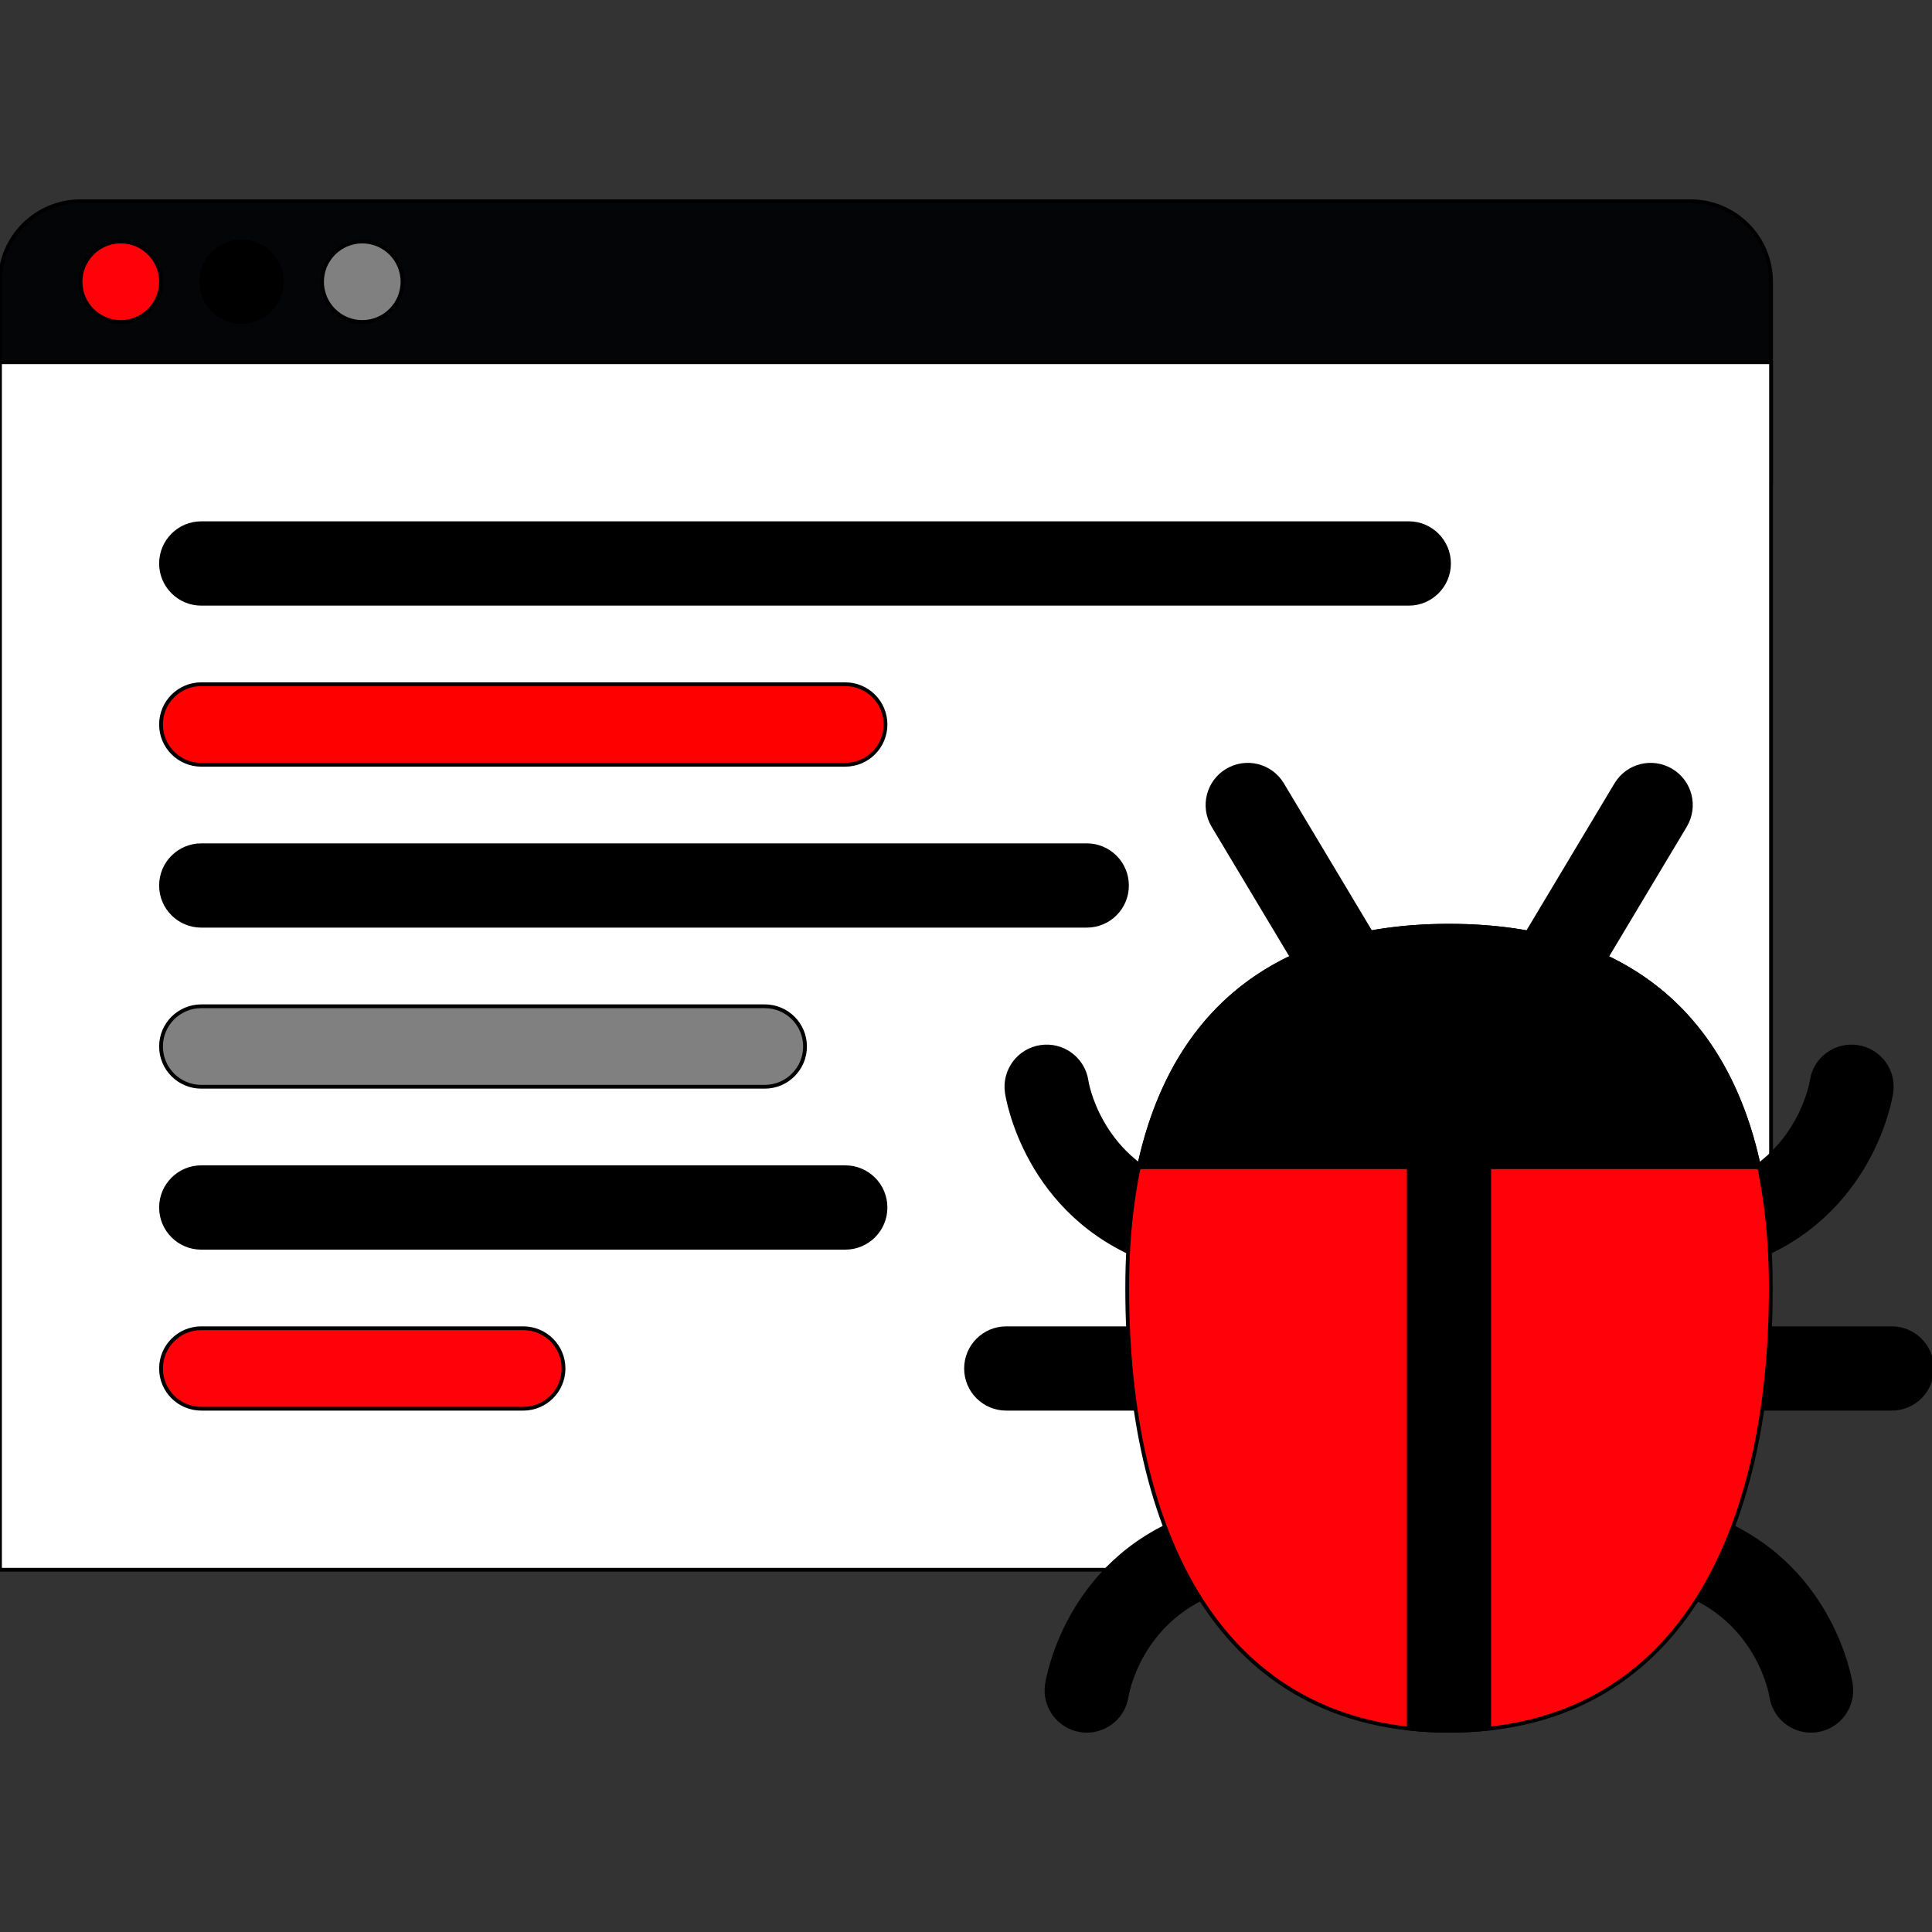 <!DOCTYPE svg PUBLIC "-//W3C//DTD SVG 1.1//EN" "http://www.w3.org/Graphics/SVG/1.1/DTD/svg11.dtd">
<!-- Uploaded to: vectormixer, www.vectormixer.com, Transformed by: Vectormixer Mixer Tools -->
<svg height="360px" width="360px" version="1.1" id="Layer_1" xmlns="http://www.w3.org/2000/svg" xmlns:xlink="http://www.w3.org/1999/xlink" viewBox="0 0 511.607 511.607" xml:space="preserve" fill="#000000" stroke="#000000">
<rect x="0" y="0" width="511.607" height="511.607" fill="#333333" stroke="none"/>
<g id="SVGRepo_bgCarrier" stroke-width="0"/>
<g id="SVGRepo_tracerCarrier" stroke-linecap="round" stroke-linejoin="round"/>
<g id="SVGRepo_iconCarrier"> <g id="SVGRepo_bgCarrier" stroke-width="0"/> <g id="SVGRepo_tracerCarrier" stroke-linecap="round" stroke-linejoin="round"/> <g id="SVGRepo_iconCarrier"> <path style="fill:#040506;" d="M468.985,127.904V74.617c0-11.788-9.555-21.327-21.326-21.327H21.327C9.555,53.29,0,62.828,0,74.617 v53.287H468.985z"/> <polygon style="fill:#ffffff;" points="395.886,415.678 381.178,415.678 0,415.678 0,95.928 468.985,95.928 468.985,319.082 "/> <path style="fill:#ff0209;" d="M42.639,74.617c0,5.886-4.763,10.648-10.664,10.648c-5.87,0-10.647-4.762-10.647-10.648 s4.777-10.663,10.647-10.663C37.876,63.953,42.639,68.731,42.639,74.617z"/> <path style="fill:#000000;" d="M74.614,74.617c0,5.886-4.762,10.648-10.663,10.648c-5.871,0-10.648-4.762-10.648-10.648 s4.776-10.663,10.647-10.663C69.852,63.953,74.614,68.731,74.614,74.617z"/> <path style="fill:#808080;" d="M106.588,74.617c0,5.886-4.762,10.648-10.663,10.648c-5.87,0-10.647-4.762-10.647-10.648 s4.777-10.663,10.647-10.663C101.826,63.953,106.588,68.731,106.588,74.617z"/> <path style="fill:#000000;" d="M373.06,138.551H53.302c-5.886,0-10.663,4.777-10.663,10.663s4.777,10.664,10.663,10.664H373.06 c5.87,0,10.647-4.778,10.647-10.664C383.707,143.328,378.93,138.551,373.06,138.551z"/> <path style="fill:#ff0000;" d="M53.302,202.516h170.523c5.901,0,10.663-4.777,10.663-10.664c0-5.886-4.762-10.663-10.663-10.663 H53.302c-5.886,0-10.663,4.777-10.663,10.663C42.639,197.74,47.416,202.516,53.302,202.516z"/> <path style="fill:#000000;" d="M287.783,223.828H53.302c-5.886,0-10.663,4.778-10.663,10.664s4.777,10.648,10.663,10.648h234.481 c5.9,0,10.647-4.762,10.647-10.648S293.684,223.828,287.783,223.828z"/> <path style="fill:#808080;" d="M53.302,287.78h149.212c5.886,0,10.663-4.778,10.663-10.664s-4.777-10.648-10.663-10.648H53.302 c-5.886,0-10.663,4.763-10.663,10.648S47.416,287.78,53.302,287.78z"/> <g> <path style="fill:#000000;" d="M307.643,334.413c4.309,0,8.367-2.639,9.992-6.916c2.061-5.512-0.75-11.663-6.246-13.725 c-20.515-7.696-23.668-27.354-23.668-27.556c-0.875-5.824-6.277-9.837-12.116-8.978c-5.831,0.858-9.844,6.276-8.985,12.1 c0.188,1.312,5.121,32.334,37.275,44.388C305.145,334.195,306.393,334.413,307.643,334.413z"/> <path style="fill:#000000;" d="M479.571,458.318c0.5,0,1.03-0.047,1.561-0.125c5.84-0.858,9.837-6.276,8.994-12.1 c-0.188-1.312-5.121-32.334-37.283-44.388c-5.527-2.076-11.648,0.719-13.74,6.229c-2.061,5.512,0.75,11.663,6.246,13.724 c20.515,7.697,23.668,27.354,23.699,27.557C469.828,454.508,474.356,458.318,479.571,458.318z"/> <path style="fill:#000000;" d="M223.825,309.09H53.302c-5.886,0-10.663,4.777-10.663,10.664c0,5.886,4.777,10.663,10.663,10.663 h170.523c5.901,0,10.663-4.777,10.663-10.663C234.489,313.866,229.727,309.09,223.825,309.09z"/> </g> <path style="fill:#ff0209;" d="M138.564,351.728H53.302c-5.886,0-10.663,4.777-10.663,10.664c0,5.886,4.777,10.647,10.663,10.647 h85.262c5.886,0,10.663-4.762,10.663-10.647C149.227,356.505,144.45,351.728,138.564,351.728z"/> <g> <path style="fill:#000000;" d="M500.96,373.039H266.463c-5.886,0-10.647-4.762-10.647-10.647c0-5.887,4.762-10.664,10.647-10.664 H500.96c5.87,0,10.647,4.777,10.647,10.664C511.608,368.279,506.83,373.039,500.96,373.039z"/> <path style="fill:#000000;" d="M362.6,277.569c-3.623,0-7.151-1.858-9.149-5.184l-32.194-53.739 c-2.997-5.043-1.373-11.601,3.686-14.614c5.059-3.029,11.584-1.39,14.613,3.669l32.162,53.739 c3.029,5.043,1.405,11.585-3.653,14.614C366.346,277.083,364.442,277.569,362.6,277.569z"/> <path style="fill:#000000;" d="M404.91,277.569c-1.843,0-3.748-0.484-5.465-1.515c-5.027-3.029-6.682-9.571-3.653-14.63 l32.162-53.723c3.028-5.059,9.556-6.698,14.614-3.669c5.059,3.013,6.682,9.555,3.684,14.614l-32.162,53.739 C412.092,275.71,408.532,277.569,404.91,277.569z"/> <path style="fill:#000000;" d="M459.805,334.413c-4.31,0-8.369-2.639-9.961-6.916c-2.092-5.512,0.718-11.663,6.213-13.725 c20.547-7.696,23.67-27.354,23.701-27.556c0.843-5.824,6.275-9.837,12.084-8.978c5.84,0.858,9.867,6.276,8.993,12.1 c-0.188,1.312-5.121,32.334-37.284,44.388C462.334,334.195,461.053,334.413,459.805,334.413z"/> <path style="fill:#000000;" d="M287.783,458.318c-0.5,0-1.031-0.047-1.562-0.125c-5.808-0.858-9.836-6.276-8.992-12.1 c0.219-1.312,5.121-32.334,37.283-44.388c5.527-2.076,11.678,0.719,13.739,6.229c2.062,5.512-0.718,11.663-6.245,13.724 c-20.516,7.697-23.638,27.354-23.669,27.557C297.557,454.508,292.997,458.318,287.783,458.318z"/> </g> <path style="fill:#ff0209;" d="M468.922,341.065c0,64.762-24.355,117.252-85.215,117.252c-60.858,0-85.215-52.49-85.215-117.252 c0-64.747,31.695-95.925,85.215-95.925C437.229,245.139,468.922,276.319,468.922,341.065z"/> <g> <path style="fill:#000000;" d="M373.06,457.74c3.403,0.375,6.964,0.578,10.647,0.578c3.686,0,7.245-0.203,10.648-0.578V309.09 h-21.296L373.06,457.74L373.06,457.74z"/> <path style="fill:#000000;" d="M301.584,309.09h164.247c-9.149-43.06-38.313-63.95-82.124-63.95 C339.899,245.139,310.734,266.03,301.584,309.09z"/> </g> </g> </g>
</svg>